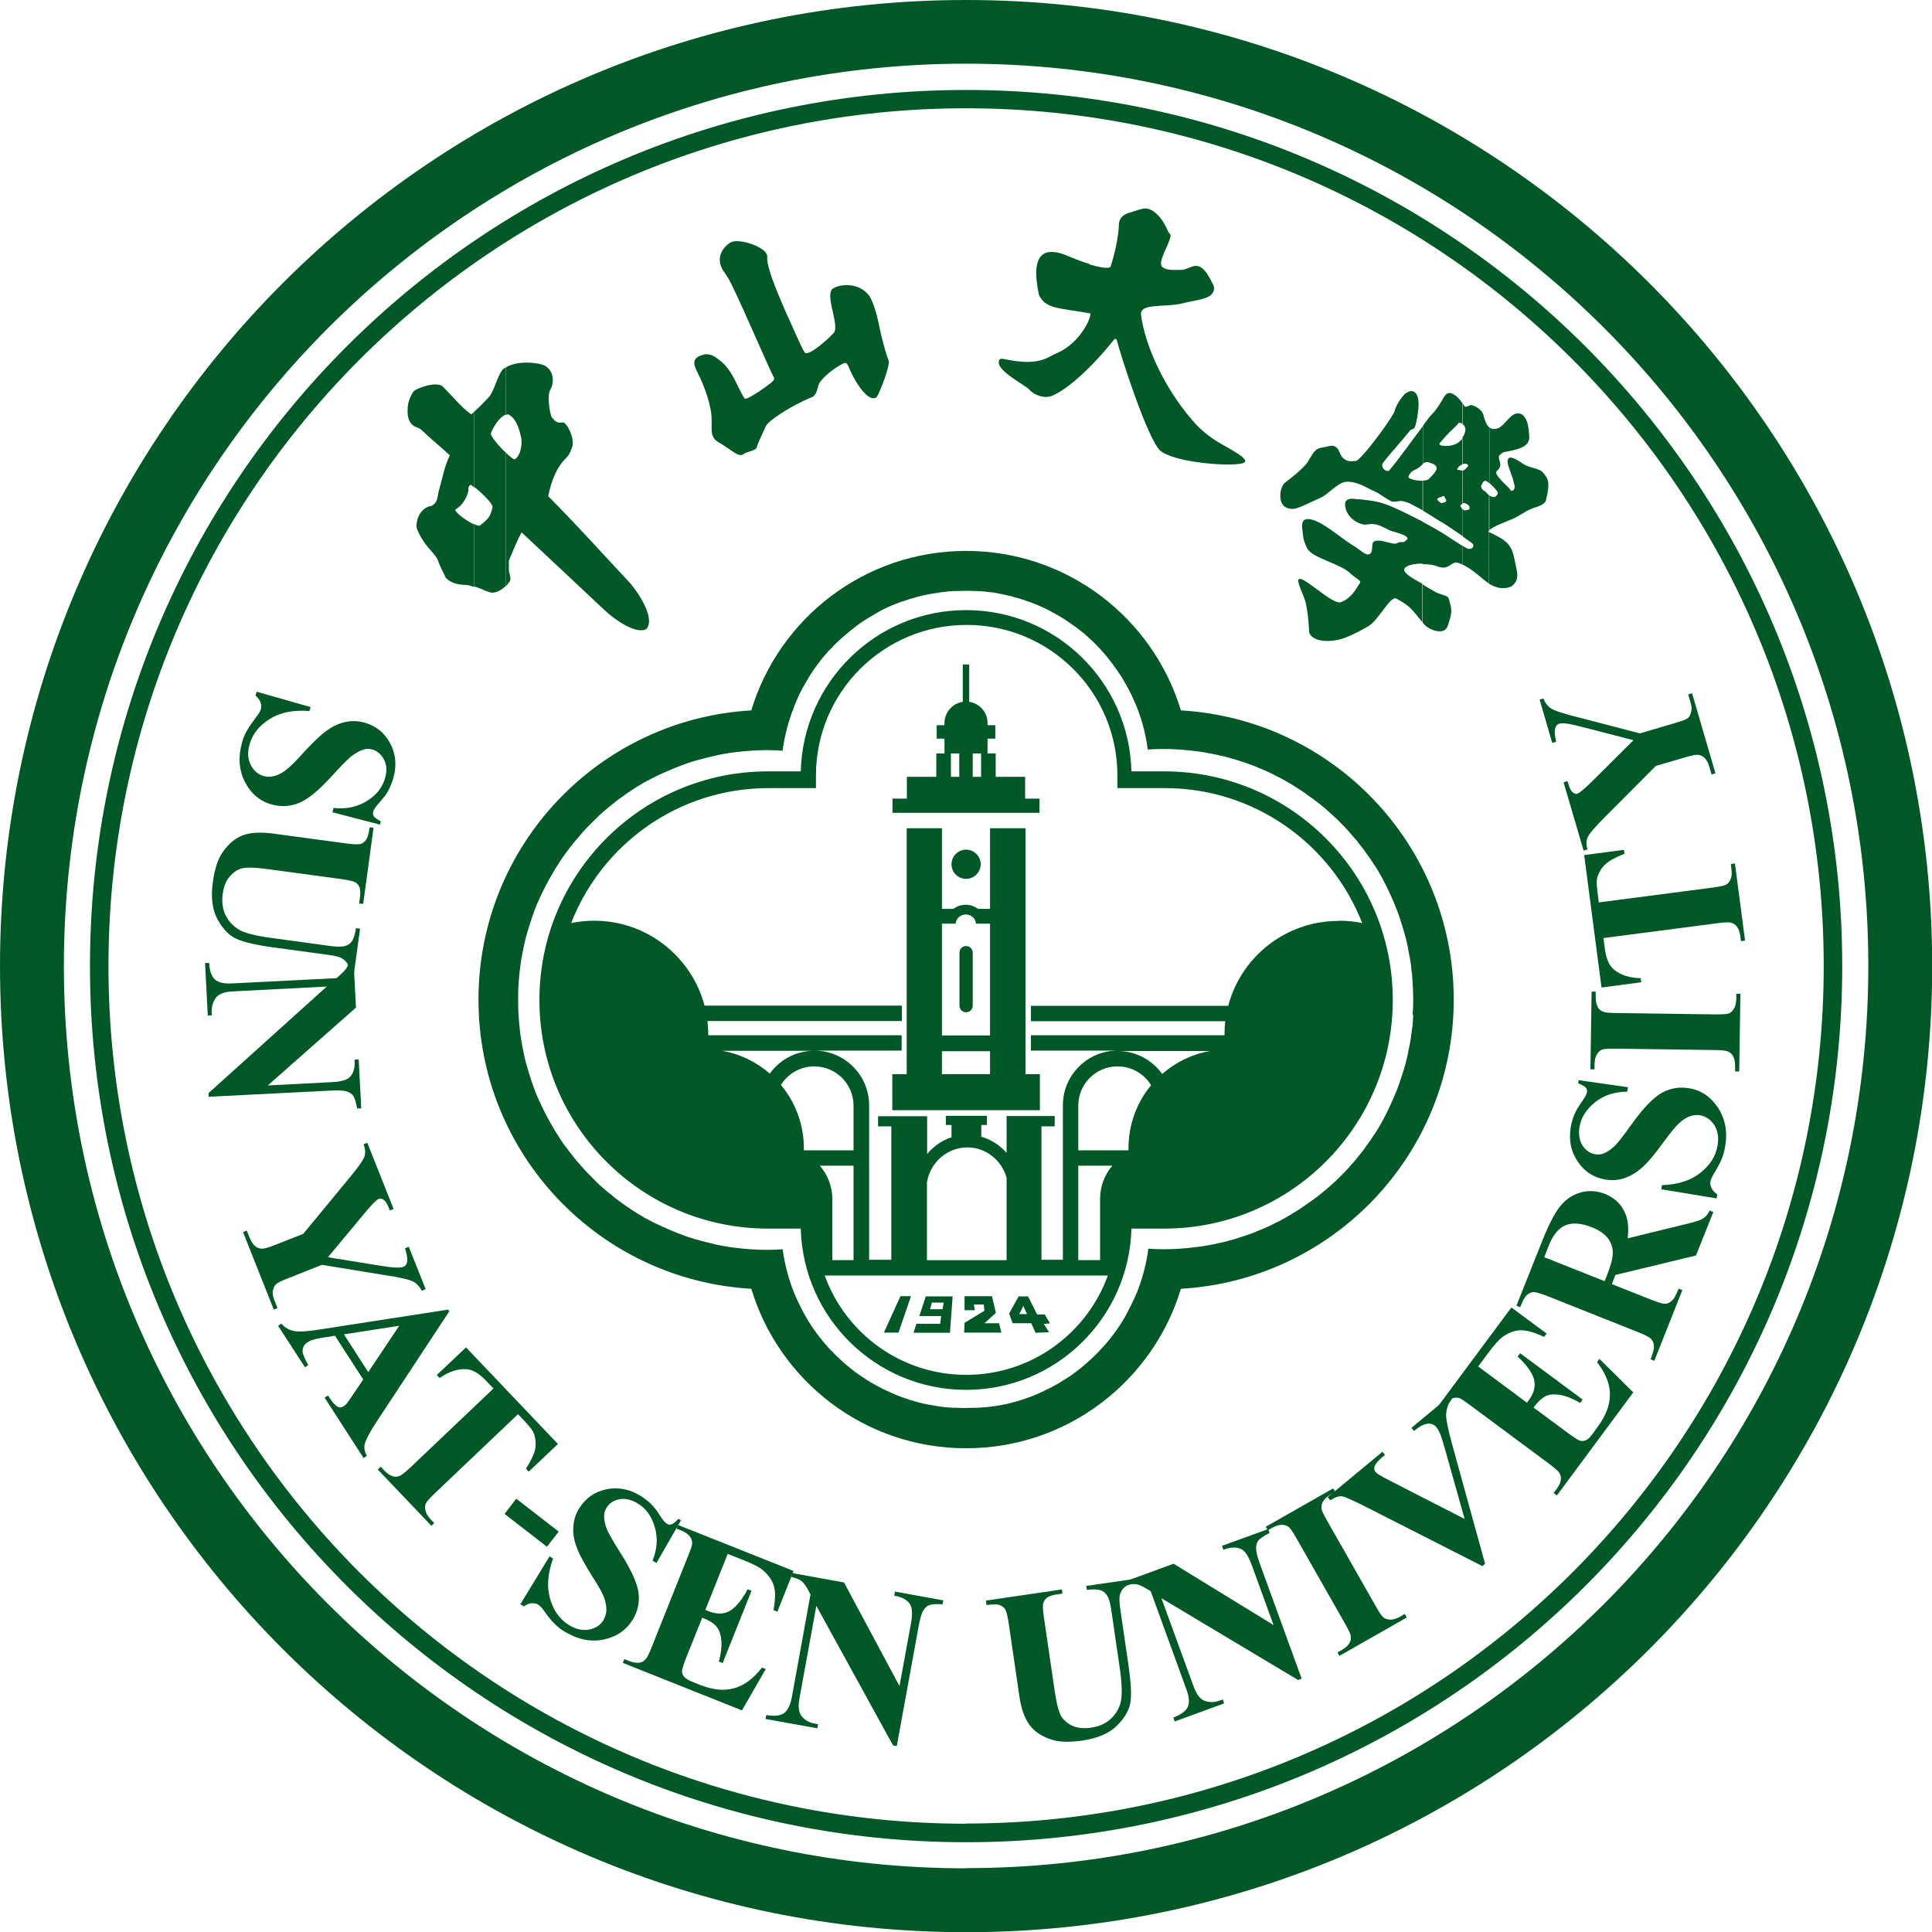 <?xml version="1.0" encoding="UTF-8"?>
<svg id="Layer_2" data-name="Layer 2" xmlns="http://www.w3.org/2000/svg" viewBox="0 0 99.21 99.21">
  <defs>
    <style>
      .cls-1, .cls-2 {
        fill: #005826;
      }

      .cls-2 {
        fill-rule: evenodd;
      }
    </style>
  </defs>
  <g id="Layer_1-2" data-name="Layer 1">
    <g>
      <path class="cls-2" d="m73.06,28.96v-2.17c-1.01-.52-1.79-.9-2.29-1.01-.23-.06-.9-.15-1.13-.15-.55-.09-.61.15-.55.44.14.64.84.9,1.04.87.64-.12.84.14,1.3.32.29.09,1.01.26.81.46-.23.23-.26.03-.49.17-.2.14-.95-.29-1.22-.06-.14.15.03.58-.26.64-.17.03-.43-.23-.66-.38-.66-.38-1.36-1.04-2.02-1.33-.72-.29-.78.06-.7.52.03.26,0,.38.23.87.26.52,1.71.78,2.23,1.3.32.29.61.38.46.52-.26.43-.49.78-.95.95-.43.2-2.17-1.62-2.2-1.1.06.4.38.9.43,1.33.12.64.12,1.16.14,1.33.12.41.9.58,1.79.29.38-.14.84-.38,1.24-.61.55-.32,1.13-1.59,1.45-1.42.75.41.78.55,1.33,1.21h0v-1.97c-.58-.32-1.07-.61-.9-.81.12-.14.46-.23.9-.23Zm-3.44-5.29c.23,0,1.62-1.85,1.97-2.49.09-.38.38-.78.55-.95.29-.23.49-.17.61.03.14.26.12.75-.03,1.45-.09.46-.23.26-.32.41-.49.61-1.04,1.19-1.36,1.62-.2.23.12.52.29.43.58-.69,1.22-1.62,1.74-2.29v1.94l-.03.03c-.35.38-.55.2-.72.64.03.12.43.2.75.2v1.53c-.17-.12-.38-.2-.52-.29-.12-.06-.32-.17-.55-.2-.17-.03-.41.09-.58,0-.26-.14-.46-.29-.61-.38-.17-.11-.29-.14-.52-.26-.23-.12-.69-.38-1.16-.35-.43.03-.96.67-1.3.81-.32.14-.61.29-.87.4-.32.14-.58.26-.9.12-.46-.2-.35-1.04-.09-1.27.41-.32.75-.58,1.07-.93.2-.23.32-.55.49-.72.17-.17.38-.17.55-.2.2-.06.43-.12.58.06.14.14.14.35.29.49.2.2.38.2.66.17h0Zm3.44,6.34c.17.12.38.23.58.35.14.09.26.12.4.17v1.88c-.35.06-.78-.17-.98-.43v-1.97Zm.98-.87v-1.79c-.29-.17-.55-.32-.81-.46l-.17-.09v2.17c.26,0,.58.03.81.14.06,0,.12.03.17.03h0Zm-.98-7.26c.2-.29.4-.55.58-.72.14-.17.29-.4.4-.58v2.05c-.06.06-.09.11-.14.17.03.03.06.06.14.09v2.63c-.14.03-.12,0-.23.09-.03.06.12.2.23.23v.98l-.06-.03c-.32-.2-.64-.41-.93-.58v-1.53c.14,0,.29-.03.35-.11.38-.38.55-.61.12-.78-.03.03-.23-.17-.46.03v-1.94h0Zm2.05,5.67v-1.39c-.06-.06-.12-.17-.12-.2.06-.06.09-.09.12-.09v-1.71c-.12,0-.26-.03-.29-.06.09-.17.12-.17.29-.26h0v-1.36c-.03.06-.09.14-.17.2-.2.2-.66.26-.9.2v2.63l.03-.03c.15-.03.12.12.15.12.09.14.06.17-.15.23h-.03v.98c.4.26.78.52,1.07.72Zm-1.07,2.98c.17.06.32.09.35.2.17.58.2.66-.03,1.36-.06.2-.17.29-.32.32v-1.88h0Zm1.07-1.53c-.09-.06-.2-.09-.35-.12-.23.03-.4.32-.72.26v-1.79c.4.26.81.52,1.07.69v.96h0Zm-1.07-8.42c.12-.23.23-.4.38-.4.26,0,.55.32.69.55v1.04s-.09-.06-.15-.06c-.09,0-.12.09-.14.11-.29.29-.55.52-.78.81v-2.05h0Zm1.07.14s.06.06.06.09c.09.2.29-.06.43,0,.29.09.55.32.58.52.06.23.14.49.29.61v2.86c-.06-.03-.09-.06-.12-.09-.17-.09-.23.12-.29.23-.03.09.06.23.2.29.08.09.14.14.2.2v1.79s-.03.09,0,.12v2.63c-.41-.29-.81-.72-1.36-.98v-.96c.09.03.14.09.2.11.18.12.41,0,.35-.17,0-.06-.23-.2-.55-.43v-1.39c.06.03.09.06.14.06.09-.03.23,0,.23-.14-.03-.09-.03-.14-.18-.2-.08-.06-.14-.06-.2,0v-1.71c.09,0,.12-.03.14-.06.17-.15.23-.2.06-.29-.03.03-.06-.03-.2.03v-1.36c.2-.29.23-.55,0-.72v-1.04Zm1.36,6.62h.03c.93.43,1.13.67,1.27,1.39.12.61.32,1.04-.17,1.39-.43.17-.78.06-1.13-.14v-2.63Zm0-5.41c.09.09.2.12.35.09.49-.06.78-1.07,1.36-.72.32.26.32.81.35,1.13,0,.4-.26.61-1.27.78-.06.03-.09,0-.26.17-.14.23.26.46-.14.81-.2.17.64.84.69.95.06.15.26.03.23-.2-.03-.06-.06-.29-.14-.49-.12-.35-.29-.72-.2-.87.09-.2.43,0,.81.26.29.2.84.2,1.01.46.2.26.38.38.12,1.42-.06.17-.38.29-.67.38-.46.17-.72.44-1.19.61-.26.11-.9.35-1.04.52v-1.79c.09.06.17.09.26.09.09-.03.2-.17.17-.26-.12-.17-.29-.35-.43-.46v-2.86h0Z"/>
      <path class="cls-2" d="m55.93,13.57c.64.2,1.07.23,1.1.12.17-.52.41-1.45.43-2.2.03-.38.35-.52.58-.58.55-.17.72-.26.98-.17.46.2.72.61.96,1.13.09.26.32-.03-.2,1.1-.23.55-.17.64-.09.75.23.17.52.14.98.14.55-.03.9-.75,1.59.69.11.17.14.4-.09.61-.29.23-.84.26-1.5.43-.87.2-2.11-.03-2.08.55.17,1.45,1.1,3.65,2.61,5.41.38.46.9.9,1.5,1.24.87.49,1.59.9,1.07,1.01-.81.17-3.56-.08-4.2-.67-.66-.64-2.02-4.86-2.23-5.7-.03-.03-.09-.06-.15.03-.66.84-2.05,2.37-3.15,2.86-.49.2-1.04-.12-1.19-.32-.17-.2-1.45-.84-1.56-1.33-.03-.29.15-.26.29-.23,1.79.38,2.17-.09,2.66-.29,1.3-.55,1.85-1.97,1.74-2.06-1.68-.29-2.29-.23-2.63-.95-.49-2.29.41-2.4,1.33-2.06.46.2,1.07.43,1.24.46Z"/>
      <path class="cls-2" d="m36.14,18.2c.23-.03.43,0,.72.23.78.52,1.01,1.53,1.39,2.05.14,0,.4-.17.72-.37.41-.29.87-.58.78-.7-.32-.61-2.03-4.63-2.37-5.15-.03-.06-.14-.2-.17-.26-.64-.84.12-1.5.4-1.59.46-.14,1.77.29,1.79.75-.06.49.43,1.65.9,2.75.43.93.81,1.85,1.01,2.17.12.29,1.13-.58,1.45-.93.43-.29-.35-1.79-.06-2.26.12-.23,1.36-.55,1.97.35.29.52.43,1.27.58,1.97.12.49.29,1.1.38,1.3.09.23-.4,1.53-.61,1.88-.41.32-1.07-.72-1.33-1.3-.14-.32-.17-.43-.29-.46-.29.09-.96.55-1.27.96-.17.2-.12.58-.38.78-1.21.49-2.34,1.27-2.43,1.53-.06.14-.43.9-.46,1.07-.03.17-.52.23-.64.32-.26.26-.67-.2-1.22-.52-.58-.29-.43-.66-.46-1.27,0-.67-.38-1.71-.72-2.37-.17-.35-.38-.75.32-.92Z"/>
      <path class="cls-2" d="m22.2,25.95c.23-.12.26-.35.32-.69.26-.93.29-1.27.58-1.88-.46-.43-.98-.84-1.42-1.27-.09-.09-.2-.14-.29-.17-.29-.09-.46-.4-.46-.78v-.12c0-.29.09-.61.29-.92.11-.17,1.21-.58,1.53-.26.46.46.95,1.07,1.45,1.42.03-.03.09-.09.14-.11v3.85c-.06-.06-.12-.09-.14-.12-.17,0-.15.23-.15.32-.11.43-.35.75-.64.93-.17.06.49.58.93.78v3.21c-.09-.03-.17-.06-.29-.09-.43-.03-.81-.03-1.16-.38-.2-.43-.32-.64-.41-.92-.06-.12-.14-.23-.26-.37-.35-.38-.61-.73-.81-1.22-.09-.29.09-1.1.78-1.19Zm2.14-4.8c.23-.2.52-.49.81-.81.26-.38.4-1.04.66-1.36.06-.06.12-.09.17-.12v2.43c-.38.14-.69.72-.78.98.03.17.44.67.78.98v6.83c-.17.17-.4.32-.64.35-.26.03-.55-.2-1.01-.32v-3.21c.14.09.29.12.35.06.43-.35.49-.43.61-.9.06-.17-.61-.81-.96-1.07v-3.85Zm1.65-2.29c.52-.32,1.5-.29,1.97-.09.43.23.49.72.38,1.07l-.12.26c-.12.35.03,1.27.14,1.36.14.17.26.29.55.23.23.03.64.9.46,1.3-.06.14-.08.29-.29.52-.49.46-.78,1.21-.93,1.97,1.5,1.5,2.81,2.98,4.25,4.51.69.87,1.16,1.85.81,2.29-.29.26-1.22-.06-2.23-1.01l-4.19-3.93c-.2.32-.4.84-.66,1.45v.52c.03.17.12.38.06.52-.06.09-.12.17-.2.26v-6.83c.2.2.4.35.46.32.35-.26.38-.95.29-1.21-.09-.38-.26-.93-.66-1.1-.03.03-.06.03-.09.03v-2.43Z"/>
      <path class="cls-2" d="m49.61,0C22.21,0,0,22.21,0,49.61s22.21,49.61,49.61,49.61,49.61-22.21,49.61-49.61S77,0,49.61,0Zm0,95.94c-25.59,0-46.33-20.74-46.33-46.33S24.02,3.27,49.61,3.27s46.33,20.74,46.33,46.33-20.74,46.33-46.33,46.33Zm0-91.32C24.76,4.62,4.62,24.76,4.62,49.61s20.14,44.99,44.99,44.99,44.99-20.14,44.99-44.99S74.45,4.62,49.61,4.62Zm0,89.03c-24.33,0-44.04-19.72-44.04-44.04S25.28,5.56,49.61,5.56s44.04,19.72,44.04,44.04-19.72,44.04-44.04,44.04Z"/>
      <g>
        <path class="cls-1" d="m19.53,42.35l-2.46-.64.06-.22c.64.07,1.21-.05,1.7-.35.49-.3.8-.69.94-1.17.11-.37.09-.69-.05-.96-.14-.27-.33-.44-.59-.52-.16-.05-.32-.05-.46,0-.2.06-.41.18-.65.36-.17.14-.49.47-.97.99-.67.74-1.23,1.2-1.69,1.39-.46.19-.93.21-1.41.08-.61-.17-1.07-.56-1.38-1.17-.3-.6-.35-1.27-.14-2.01.06-.23.15-.44.26-.63.11-.19.27-.42.48-.7.12-.15.2-.28.23-.4.03-.09.02-.2-.02-.33-.04-.12-.13-.24-.26-.35l.06-.2,2.77.79-.06.2c-.82-.06-1.5.07-2.04.41-.54.34-.88.77-1.03,1.29-.12.4-.1.76.05,1.06.15.3.37.5.67.58.17.05.35.05.54,0,.19-.05.38-.14.58-.29.2-.15.48-.42.85-.83.52-.57.93-.97,1.25-1.2.31-.23.64-.38.96-.45.33-.08.67-.06,1.01.03.58.17,1.02.52,1.31,1.07.29.55.34,1.15.15,1.8-.07.24-.16.46-.28.67-.09.16-.23.34-.42.55-.19.21-.29.36-.32.46-.03.09-.02.18.02.25.04.07.17.16.37.27l-.05.16Z"/>
        <path class="cls-1" d="m19.18,42.52l-.53,3.9-.21-.03.03-.19c.04-.29.04-.5,0-.62-.05-.12-.12-.21-.22-.27-.1-.06-.37-.12-.8-.18l-3.7-.5c-.68-.09-1.13-.1-1.36-.03-.23.07-.44.22-.61.43-.18.21-.29.5-.34.86-.06.41-.01.77.13,1.08.15.31.37.56.67.75.3.19.86.33,1.66.44l3.08.42c.34.05.58.04.74,0,.15-.05.27-.13.34-.23.11-.16.18-.39.22-.69l.21.03-.36,2.61-.21-.03.02-.16c.03-.21.01-.39-.06-.55-.07-.15-.18-.27-.34-.36-.11-.06-.32-.12-.63-.16l-2.87-.39c-.89-.12-1.52-.27-1.9-.44-.38-.17-.7-.51-.97-1-.27-.5-.35-1.14-.24-1.92.09-.65.25-1.15.47-1.48.3-.45.66-.76,1.05-.91.4-.15.91-.18,1.54-.1l3.7.5c.43.06.71.07.82.04.11-.03.21-.11.29-.22.08-.11.14-.32.18-.64l.21.03Z"/>
        <path class="cls-1" d="m18.28,51.74l-4.53,4,3.27-.17c.46-.02.76-.1.92-.24.21-.19.3-.5.27-.92h.21s.13,2.51.13,2.51h-.21c-.06-.31-.12-.52-.19-.63-.07-.11-.18-.19-.33-.24-.15-.05-.41-.07-.77-.05l-6.34.32v-.19s6.07-5.47,6.07-5.47l-4.84.25c-.44.02-.73.14-.87.35-.14.21-.21.44-.2.7v.18s-.2.01-.2.01l-.14-2.7h.21c.02.41.13.7.3.85.18.16.47.22.87.2l5.37-.27.19-.17c.19-.17.32-.32.38-.45.06-.13.08-.31.08-.54h.21s.14,2.69.14,2.69Z"/>
        <path class="cls-1" d="m21.85,66.2l-.19.08c-.12-.22-.26-.37-.42-.46-.22-.12-.72-.23-1.53-.35l-3.18-.52-1.71.68c-.37.14-.59.25-.66.33-.07.07-.12.18-.15.32-.02.14,0,.3.08.49l.16.4-.19.08-1.58-3.98.19-.08.15.37c.08.21.19.36.31.45.08.07.2.11.34.11.1,0,.33-.06.68-.2l1.42-.56,2.37-2.87c.47-.57.73-.94.78-1.12.05-.18.04-.38-.05-.61l.19-.08,1.35,3.4-.19.08-.06-.15c-.08-.21-.17-.34-.26-.4-.09-.06-.17-.07-.24-.05-.13.05-.39.31-.78.79l-1.84,2.21,2.65.43c.65.11,1.06.13,1.23.06.09-.04.16-.11.18-.23.04-.15,0-.39-.1-.72l.19-.08.86,2.16Z"/>
        <path class="cls-1" d="m18.66,70.85l-1.46-2.26-.8.13c-.27.05-.46.11-.6.2-.18.12-.27.27-.26.48,0,.12.1.35.29.7l-.17.11-1.38-2.13.17-.11c.18.21.4.33.65.38.25.05.69.02,1.32-.08l6.59-1.02.06.09-3.76,5.71c-.35.54-.55.92-.59,1.15-.03.17.01.36.12.56l-.17.11-2-3.1.18-.11.08.13c.16.25.31.4.44.46.09.04.19.02.28-.04.06-.04.11-.08.16-.14.02-.02.11-.15.26-.37l.58-.86Zm.25-.39l1.59-2.38-2.84.44,1.25,1.94Z"/>
        <path class="cls-1" d="m28.65,74.15l-1.5,1.42-.14-.15c.26-.42.42-.75.47-1,.05-.25.03-.51-.05-.78-.05-.15-.2-.35-.44-.61l-.39-.41-4.26,4.05c-.28.27-.44.45-.48.55-.04.1-.05.22-.01.36.03.14.13.29.27.45l.18.18-.15.14-2.75-2.89.15-.14.17.18c.15.16.3.26.45.31.1.03.22.03.35-.02.09-.03.28-.18.56-.44l4.26-4.05-.38-.4c-.35-.37-.69-.57-1.01-.59-.44-.03-.9.12-1.37.45l-.15-.15,1.5-1.42,4.72,4.96Z"/>
        <path class="cls-1" d="m28.09,79.43l-2.18-1.69.6-.78,2.18,1.69-.6.77Z"/>
        <path class="cls-1" d="m34.98,78.05l-1.27,2.21-.2-.12c.24-.6.28-1.18.11-1.73-.16-.55-.45-.96-.88-1.21-.33-.2-.64-.27-.94-.21-.3.06-.51.2-.65.43-.09.14-.13.29-.13.45,0,.21.06.45.17.72.09.2.32.6.7,1.2.53.84.83,1.5.9,2,.06.49-.04.96-.3,1.38-.33.54-.83.88-1.49,1.02s-1.32,0-1.98-.39c-.21-.12-.39-.26-.54-.42-.16-.15-.34-.37-.54-.66-.11-.16-.22-.27-.32-.33-.08-.05-.19-.07-.32-.06-.13,0-.27.06-.4.16l-.18-.11,1.5-2.46.18.11c-.28.78-.33,1.47-.15,2.08.18.61.5,1.05.97,1.34.36.22.7.29,1.04.23.33-.07.58-.23.73-.49.09-.15.14-.33.15-.52,0-.19-.04-.41-.12-.64-.09-.23-.28-.58-.58-1.04-.41-.65-.69-1.16-.82-1.52-.14-.36-.2-.71-.18-1.05.02-.34.11-.66.3-.96.32-.52.77-.84,1.38-.98.6-.13,1.19-.02,1.77.33.21.13.4.28.57.45.13.13.27.31.42.55.15.24.27.38.36.43.08.05.16.07.24.04.08-.02.2-.12.36-.29l.14.09Z"/>
        <path class="cls-1" d="m37.37,79.79l-1.15,2.88.14.06c.45.18.83.17,1.15-.03.31-.2.61-.57.88-1.09l.2.08-1.48,3.71-.2-.08c.12-.42.16-.79.13-1.1-.03-.31-.12-.55-.26-.71-.14-.16-.38-.31-.72-.44l-.8,1.99c-.15.39-.23.64-.24.74,0,.1.03.2.1.29.07.09.2.18.4.26l.42.17c.66.26,1.25.32,1.77.17.52-.15.99-.5,1.42-1.06l.19.08-1.22,2.12-6.12-2.44.08-.19.24.09c.2.08.39.11.54.09.11-.01.21-.07.31-.17.07-.07.18-.28.32-.64l1.86-4.66c.13-.32.2-.52.21-.6.01-.14-.01-.25-.08-.36-.09-.15-.26-.27-.48-.36l-.24-.09.08-.19,5.93,2.36-.83,2.09-.2-.08c.1-.55.11-.97.01-1.27-.09-.29-.29-.56-.58-.8-.17-.14-.52-.32-1.06-.53l-.73-.29Z"/>
        <path class="cls-1" d="m43.34,81.26l2.85,5.32.59-3.22c.08-.45.07-.77-.03-.95-.14-.25-.42-.4-.83-.47l.04-.21,2.48.45-.04.2c-.32-.02-.55,0-.67.04-.12.04-.22.13-.31.27-.09.13-.16.38-.23.73l-1.14,6.24-.19-.03-3.94-7.17-.87,4.77c-.08.43-.03.74.14.93.17.19.38.3.64.35l.18.03-.04.21-2.66-.48.04-.2c.41.07.72.04.91-.1.19-.14.32-.4.4-.8l.96-5.29-.12-.23c-.12-.23-.24-.38-.35-.47-.11-.08-.28-.15-.51-.2l.04-.2,2.66.48Z"/>
        <path class="cls-1" d="m50.64,82.19l3.89-.57.03.21-.2.03c-.29.04-.49.1-.59.18-.1.08-.17.17-.2.29-.03.11-.02.39.05.82l.54,3.69c.1.68.22,1.11.35,1.32.14.2.33.36.58.47.25.11.56.14.92.09.41-.06.74-.2,1-.43.26-.23.44-.51.53-.85.09-.34.08-.92-.03-1.72l-.45-3.08c-.05-.34-.12-.57-.21-.71s-.2-.22-.31-.26c-.18-.06-.42-.07-.73-.03l-.03-.2,2.61-.38.03.21-.16.02c-.21.03-.38.1-.51.21-.13.11-.21.25-.25.43-.03.13-.02.34.02.65l.42,2.87c.13.89.17,1.54.11,1.95-.06.41-.29.81-.69,1.21-.4.4-1,.65-1.78.77-.65.09-1.17.08-1.55-.04-.52-.16-.91-.42-1.16-.76-.25-.34-.43-.82-.52-1.45l-.54-3.69c-.06-.43-.13-.7-.19-.8-.06-.1-.16-.17-.29-.22-.13-.05-.35-.04-.67,0l-.03-.21Z"/>
        <path class="cls-1" d="m60.25,80.29l5.15,3.16-1.12-3.08c-.16-.43-.33-.7-.5-.8-.24-.14-.56-.14-.96.01l-.07-.2,2.37-.86.07.2c-.29.15-.47.27-.56.37-.08.1-.13.23-.13.39,0,.16.05.41.17.75l2.17,5.97-.18.07-7.02-4.2,1.66,4.55c.15.41.35.66.59.73.24.08.48.07.73-.02l.17-.06.07.2-2.54.93-.07-.2c.39-.15.64-.33.74-.54.1-.21.08-.51-.06-.89l-1.84-5.06-.22-.13c-.22-.14-.4-.21-.54-.23-.14-.02-.32,0-.54.08l-.07-.2,2.54-.93Z"/>
        <path class="cls-1" d="m72.14,82.88l.1.18-3.46,1.97-.1-.18.22-.12c.19-.11.33-.23.4-.37.06-.09.08-.21.06-.35,0-.1-.11-.31-.3-.65l-2.48-4.36c-.19-.34-.33-.54-.42-.6-.08-.06-.2-.1-.34-.1-.14,0-.31.05-.5.16l-.22.12-.1-.18,3.46-1.97.1.18-.22.13c-.19.11-.33.23-.41.37-.06.09-.08.21-.07.35,0,.1.11.31.3.65l2.48,4.36c.19.34.33.54.42.6.09.06.2.1.35.1.15,0,.31-.05.5-.16l.22-.13Z"/>
        <path class="cls-1" d="m74.42,71.69l.13.16c-.18.21-.28.48-.29.82,0,.25.1.73.3,1.47l1.7,6.16-.14.12-5.88-2.99c-.71-.36-1.14-.56-1.31-.59-.16-.03-.37.04-.62.2l-.13-.16,2.81-2.33.13.16-.1.08c-.25.21-.4.39-.44.53-.03.1-.01.19.06.27.04.05.11.1.19.15.08.05.32.18.71.38l3.67,1.88-1-3.56c-.12-.43-.21-.71-.27-.84-.06-.13-.12-.24-.18-.31-.07-.09-.16-.14-.26-.17-.1-.03-.21-.02-.33.02-.17.05-.35.17-.56.34l-.13-.16,1.93-1.6Z"/>
        <path class="cls-1" d="m75.92,70.18l2.49,1.85.09-.12c.29-.39.37-.76.26-1.12-.11-.35-.39-.73-.83-1.13l.13-.17,3.21,2.38-.13.17c-.38-.22-.72-.36-1.03-.41-.31-.05-.56-.03-.75.07-.19.1-.4.29-.61.58l1.73,1.28c.34.25.55.39.65.42.1.03.2.02.3-.02.11-.04.22-.15.35-.33l.27-.37c.42-.57.63-1.13.62-1.67,0-.54-.23-1.09-.66-1.64l.12-.17,1.74,1.72-3.92,5.29-.17-.12.15-.2c.13-.18.21-.34.22-.5.02-.11-.01-.22-.08-.34-.05-.09-.23-.24-.53-.47l-4.03-2.99c-.28-.21-.45-.32-.53-.36-.13-.05-.25-.05-.37-.01-.17.05-.33.18-.48.38l-.15.2-.17-.12,3.8-5.12,1.81,1.34-.13.17c-.51-.24-.92-.35-1.23-.34-.31.02-.62.13-.92.36-.18.13-.44.42-.78.89l-.47.63Z"/>
        <path class="cls-1" d="m82.77,65.94l1.99.79c.38.15.63.23.75.22.12,0,.23-.06.34-.15.11-.09.22-.3.35-.63l.19.08-1.44,3.63-.19-.08c.13-.33.19-.56.17-.7-.01-.14-.06-.25-.14-.34-.08-.09-.31-.21-.69-.36l-4.6-1.83c-.38-.15-.63-.22-.75-.22-.12,0-.23.06-.34.15-.11.09-.22.3-.35.63l-.19-.08,1.31-3.29c.34-.86.65-1.46.93-1.81.28-.35.62-.59,1.04-.71.42-.12.84-.1,1.27.07.52.21.88.57,1.07,1.08.12.33.15.73.09,1.2l3.07-.75c.4-.1.66-.18.77-.25.17-.1.29-.24.37-.43l.19.08-.89,2.23-4.14,1-.18.47Zm-3.47-1.38l3.1,1.23.12-.3c.19-.48.29-.86.3-1.14,0-.28-.08-.53-.25-.76-.18-.23-.45-.42-.83-.57-.54-.21-.99-.25-1.35-.1-.36.15-.65.5-.87,1.07l-.22.56Z"/>
        <path class="cls-1" d="m81.08,55.47l2.52.36-.04.23c-.65,0-1.2.18-1.65.54-.45.36-.72.78-.8,1.27-.06.38-.01.69.15.95.17.25.38.4.64.45.17.03.32.01.46-.04.19-.08.39-.22.6-.43.15-.15.43-.52.85-1.1.58-.81,1.09-1.33,1.52-1.58.44-.24.9-.32,1.39-.24.63.1,1.13.44,1.5,1,.37.57.5,1.23.37,1.98-.04.24-.1.46-.18.66-.08.2-.22.45-.4.75-.1.17-.17.31-.18.42-.02.1,0,.2.06.32.06.12.15.23.29.32l-.03.21-2.84-.47.03-.21c.83-.03,1.49-.24,1.98-.64.5-.39.79-.86.88-1.4.07-.41.01-.76-.17-1.05-.19-.28-.43-.45-.73-.5-.18-.03-.36-.01-.54.06-.18.07-.36.18-.54.35-.18.17-.43.47-.76.92-.45.63-.82,1.07-1.11,1.33-.29.26-.59.45-.91.56-.32.11-.65.14-1,.08-.6-.1-1.07-.4-1.42-.92-.35-.51-.47-1.1-.36-1.77.04-.24.11-.48.21-.7.07-.17.19-.36.35-.59.16-.23.25-.39.27-.49.02-.1,0-.18-.05-.24-.05-.07-.18-.14-.4-.23l.03-.17Z"/>
        <path class="cls-1" d="m89.16,51.03h.21s-.06,3.99-.06,3.99h-.21s0-.26,0-.26c0-.22-.03-.4-.11-.54-.05-.1-.14-.17-.27-.23-.09-.04-.33-.07-.71-.07l-5.02-.07c-.39,0-.63.01-.73.05-.1.04-.18.12-.26.25-.08.12-.11.29-.12.51v.25s-.21,0-.21,0l.06-3.99h.21s0,.26,0,.26c0,.22.03.4.11.54.05.1.14.18.27.23.09.04.32.07.71.07l5.02.07c.39,0,.63-.01.73-.05.1-.04.19-.12.26-.25.08-.12.11-.29.12-.51v-.25Z"/>
        <path class="cls-1" d="m81.34,43.91l2.05-.27.03.2c-.46.18-.78.36-.97.53-.19.17-.33.39-.42.66-.05.15-.05.4,0,.75l.07.56,5.83-.76c.39-.05.62-.1.72-.16.09-.05.17-.15.22-.28.06-.13.07-.31.04-.52l-.03-.25.21-.03.52,3.96-.21.03-.03-.25c-.03-.22-.09-.39-.19-.51-.06-.09-.16-.15-.3-.19-.09-.03-.33-.02-.71.03l-5.83.76.07.55c.07.51.22.87.47,1.07.34.28.8.43,1.37.44l.03.21-2.04.27-.89-6.79Z"/>
        <path class="cls-1" d="m79.05,35.93l.2-.06c.1.23.23.4.37.49.2.14.7.3,1.48.49l3.11.81,1.77-.52c.38-.11.61-.2.69-.26.08-.07.14-.17.17-.31.04-.14.03-.3-.03-.5l-.12-.41.2-.06,1.2,4.11-.2.06-.11-.38c-.06-.22-.15-.38-.26-.48-.08-.08-.19-.13-.32-.15-.1-.01-.33.03-.7.14l-1.47.43-2.63,2.64c-.52.52-.81.87-.88,1.04-.07.17-.07.38,0,.61l-.2.06-1.03-3.51.2-.06.05.16c.06.21.14.35.22.42.09.07.16.09.23.07.13-.04.41-.28.85-.72l2.04-2.03-2.59-.67c-.64-.17-1.04-.23-1.22-.18-.1.03-.16.1-.2.21-.05.15-.04.39.04.72l-.2.06-.65-2.23Z"/>
      </g>
      <path class="cls-1" d="m49.61,48.58c-.19,0-.34.15-.34.34v2.72c0,.19.15.34.34.34s.34-.15.34-.34v-2.72c0-.19-.15-.34-.34-.34Zm11.03-12.1c-1.43-4.74-5.83-8.19-11.03-8.19s-9.6,3.45-11.03,8.19c-7.81.45-14.01,6.92-14.01,14.85s6.2,14.4,14.01,14.85c1.43,4.74,5.83,8.19,11.03,8.19s9.6-3.45,11.03-8.19c7.81-.45,14.01-6.92,14.01-14.85s-6.2-14.4-14.01-14.85Zm11.93,15.66c0,.16-.02.31-.03.47,0,.07-.02.15-.03.22-.02.14-.03.27-.05.4-.01.08-.03.16-.04.24-.02.13-.04.25-.07.37-.02.08-.04.17-.05.25-.03.12-.05.24-.08.36-.02.08-.04.17-.07.25-.03.11-.06.23-.1.34-.03.08-.05.17-.08.25-.04.11-.07.22-.11.33-.03.08-.06.17-.09.25-.04.11-.08.21-.13.32-.03.08-.07.16-.1.24-.05.1-.09.21-.14.31-.04.08-.07.16-.11.24-.05.1-.1.2-.15.3-.04.08-.08.16-.12.23-.05.1-.11.2-.17.3-.04.08-.09.15-.13.22-.06.1-.12.19-.19.29-.05.07-.09.14-.14.21-.07.1-.13.19-.21.29-.05.07-.09.13-.14.2-.07.1-.15.19-.23.29-.05.06-.09.12-.14.18-.09.11-.19.22-.29.33-.04.04-.07.08-.1.12-.13.15-.27.29-.41.43-.05.05-.11.1-.16.16-.09.09-.18.17-.27.25-.07.06-.13.12-.2.18-.08.07-.16.14-.25.21-.07.06-.15.12-.22.18-.08.06-.16.13-.25.19-.08.06-.16.12-.24.17-.08.06-.16.12-.25.18-.08.06-.17.11-.25.17-.08.05-.17.11-.25.16-.09.05-.17.1-.26.16-.08.05-.17.1-.26.15-.09.05-.18.1-.27.15-.09.04-.17.09-.26.13-.09.05-.19.09-.28.14-.09.04-.18.08-.27.12-.1.04-.19.08-.29.12-.09.04-.18.07-.27.11-.1.04-.2.08-.3.11-.09.03-.18.06-.27.09-.1.03-.2.07-.31.1-.09.03-.18.05-.28.08-.1.03-.21.06-.32.09-.09.02-.18.04-.28.06-.11.02-.22.05-.33.07-.09.02-.18.03-.27.05-.11.02-.23.04-.34.06-.09.01-.17.02-.26.03-.54.07-1.09.11-1.65.11-.27,0-.53-.01-.79-.03-.09.7-.26,1.38-.5,2.02h0c-.04.12-.09.23-.14.35-.03.06-.05.12-.08.18-.03.06-.06.13-.09.19-.03.06-.06.12-.09.19-.03.06-.06.12-.1.19-.03.06-.06.12-.09.18-.04.07-.08.15-.12.22-.05.08-.1.17-.15.25-.04.07-.08.13-.13.2-.04.05-.07.11-.11.16-.04.06-.08.12-.12.17-.04.05-.08.11-.12.16-.05.06-.09.12-.14.18-.04.05-.07.09-.11.14-.08.1-.16.19-.25.28-.04.04-.08.08-.12.13-.05.06-.11.12-.16.17-.04.04-.09.09-.13.13-.06.05-.11.11-.17.16-.04.04-.08.08-.13.12-.08.07-.16.14-.24.21-.04.04-.08.07-.13.11-.08.06-.16.13-.24.19-.04.03-.09.06-.13.1-.07.05-.14.1-.21.15-.04.03-.09.06-.14.09-.08.05-.16.1-.24.15-.04.02-.07.05-.11.07-.11.07-.23.14-.35.2-.04.02-.07.04-.11.06-.09.05-.17.09-.26.13-.05.02-.09.04-.14.07-.09.04-.17.08-.26.12-.04.02-.09.04-.13.06-.13.05-.25.1-.38.15,0,0-.02,0-.03.01-.12.04-.25.09-.38.13-.04.01-.09.03-.13.04-.1.03-.19.06-.29.08-.05.01-.09.02-.14.04-.11.03-.21.05-.32.07-.03,0-.06.02-.1.02-.14.03-.28.05-.42.07-.03,0-.07,0-.1.01-.11.02-.22.03-.33.04-.05,0-.1,0-.14.01-.1,0-.21.02-.31.02-.04,0-.09,0-.13,0-.15,0-.29.01-.44.01h0c-.15,0-.3,0-.44-.01-.05,0-.09,0-.14,0-.1,0-.21-.01-.31-.02-.05,0-.1,0-.15-.01-.11-.01-.22-.03-.32-.04-.04,0-.07,0-.11-.02-.14-.02-.28-.05-.42-.07-.04,0-.07-.02-.11-.02-.1-.02-.21-.04-.31-.07-.05-.01-.1-.02-.15-.04-.09-.02-.18-.05-.28-.08-.05-.01-.09-.03-.14-.04-.12-.04-.23-.08-.35-.12-.03,0-.05-.02-.08-.03-.12-.04-.23-.09-.35-.14-.05-.02-.09-.04-.14-.06-.08-.04-.16-.07-.24-.11-.05-.02-.1-.05-.15-.07-.08-.04-.16-.08-.24-.12-.04-.02-.09-.05-.13-.07-.11-.06-.23-.13-.34-.19-.04-.03-.09-.06-.13-.08-.07-.04-.14-.09-.21-.14-.05-.03-.1-.07-.15-.1-.06-.04-.12-.09-.19-.13-.05-.04-.1-.07-.15-.11-.07-.05-.13-.11-.2-.16-.07-.06-.14-.11-.21-.17-.06-.06-.13-.11-.19-.17-.05-.04-.1-.09-.15-.14-.05-.05-.1-.09-.15-.14-.05-.05-.1-.1-.15-.15-.05-.05-.09-.1-.14-.14-.05-.05-.1-.1-.14-.15-.07-.08-.14-.16-.21-.24-.05-.07-.11-.13-.16-.2-.04-.05-.08-.1-.11-.14-.05-.06-.09-.12-.14-.18-.03-.05-.07-.1-.1-.14-.04-.06-.09-.13-.13-.19-.03-.05-.06-.1-.09-.14-.08-.12-.15-.24-.22-.37-.03-.05-.05-.09-.08-.14-.04-.07-.08-.14-.11-.21-.03-.05-.05-.1-.08-.15-.03-.07-.07-.14-.1-.21-.02-.05-.05-.1-.07-.15-.03-.07-.07-.15-.1-.22,0-.02-.02-.04-.03-.07-.29-.72-.5-1.49-.61-2.29-.26.02-.52.03-.79.03-.57,0-1.12-.04-1.67-.11-.08-.01-.16-.02-.24-.03-.12-.02-.24-.04-.35-.06-.09-.02-.17-.03-.26-.05-.11-.02-.23-.05-.34-.08-.09-.02-.17-.04-.26-.06-.11-.03-.22-.06-.33-.09-.09-.02-.17-.05-.26-.07-.11-.03-.21-.07-.32-.1-.09-.03-.17-.06-.26-.09-.11-.04-.21-.08-.31-.12-.08-.03-.17-.07-.25-.1-.1-.04-.2-.09-.3-.13-.08-.04-.17-.07-.25-.11-.1-.05-.2-.09-.3-.14-.08-.04-.16-.08-.24-.12-.1-.05-.19-.1-.29-.15-.08-.04-.16-.09-.24-.14-.09-.05-.19-.11-.28-.17-.08-.05-.15-.1-.23-.15-.09-.06-.18-.12-.27-.18-.08-.05-.15-.11-.22-.16-.09-.06-.18-.13-.26-.19-.07-.06-.14-.11-.21-.17-.08-.07-.17-.13-.25-.2-.07-.06-.14-.12-.21-.18-.08-.07-.16-.14-.24-.21-.07-.06-.13-.12-.19-.19-.08-.08-.16-.15-.23-.23-.05-.05-.1-.11-.16-.16-.15-.16-.3-.32-.44-.49-.06-.07-.13-.14-.19-.22-.06-.08-.13-.16-.19-.24-.06-.08-.12-.15-.18-.23-.06-.08-.12-.16-.18-.24-.06-.08-.12-.16-.17-.24-.06-.08-.11-.17-.16-.25-.06-.08-.11-.17-.16-.25-.05-.08-.1-.17-.15-.26-.05-.09-.1-.17-.15-.26-.05-.09-.09-.17-.14-.26-.05-.09-.09-.18-.14-.27-.04-.09-.09-.18-.13-.27-.04-.09-.09-.19-.13-.28-.04-.09-.08-.18-.12-.27-.04-.1-.08-.19-.11-.29-.04-.09-.07-.19-.1-.28-.04-.1-.07-.2-.1-.3-.03-.09-.06-.19-.09-.28-.03-.1-.06-.2-.09-.31-.03-.09-.05-.19-.08-.29-.03-.1-.05-.21-.07-.31-.02-.1-.04-.19-.06-.29-.02-.11-.04-.22-.06-.33-.02-.1-.03-.19-.05-.29-.02-.11-.03-.23-.04-.34-.01-.09-.02-.19-.03-.28-.01-.12-.02-.25-.03-.37,0-.09-.01-.17-.02-.26,0-.16-.01-.33-.01-.5,0-.05,0-.09,0-.14s0-.09,0-.14c0-.17,0-.33.01-.5,0-.09.01-.17.02-.26,0-.12.02-.25.03-.37,0-.09.02-.19.03-.28.01-.11.03-.23.04-.34.01-.1.03-.19.05-.29.02-.11.04-.22.06-.33.02-.1.04-.19.06-.29.02-.1.05-.21.07-.31.02-.1.05-.19.08-.29.03-.1.06-.2.09-.31.03-.1.06-.19.09-.28.03-.1.07-.2.1-.3.03-.09.07-.19.1-.28.04-.1.07-.19.11-.29.04-.09.08-.18.12-.27.04-.09.08-.19.13-.28.04-.09.08-.18.13-.27.05-.09.09-.18.14-.27.05-.09.09-.18.14-.26.05-.09.1-.17.15-.26.05-.09.1-.17.15-.26.05-.08.11-.17.16-.25.05-.08.11-.17.16-.25.06-.08.11-.16.17-.24.06-.08.12-.16.18-.24.06-.08.12-.16.18-.23.06-.08.12-.16.19-.24.06-.07.13-.14.19-.22.14-.17.29-.33.44-.49.05-.05.1-.11.16-.16.08-.08.16-.15.23-.23.07-.06.13-.12.19-.19.08-.07.16-.14.24-.21.07-.06.14-.12.21-.18.08-.07.17-.13.25-.2.07-.06.14-.11.21-.17.08-.07.17-.13.26-.19.07-.05.15-.11.22-.16.09-.06.18-.12.27-.18.08-.05.15-.1.23-.15.09-.06.18-.11.28-.17.08-.05.16-.09.24-.14.1-.05.19-.1.29-.15.08-.04.16-.08.24-.12.1-.05.2-.1.3-.14.08-.04.17-.08.25-.11.1-.04.2-.09.3-.13.08-.03.17-.07.25-.1.1-.04.21-.08.31-.12.09-.03.17-.06.26-.09.11-.04.21-.07.32-.1.09-.03.17-.05.26-.07.11-.03.22-.06.33-.09.09-.02.17-.04.26-.06.11-.03.23-.05.34-.08.09-.02.17-.03.26-.05.12-.02.24-.04.35-.06.08-.01.16-.02.24-.03.55-.07,1.1-.11,1.67-.11.27,0,.53.01.79.03.1-.78.3-1.52.58-2.23.02-.05.03-.09.05-.14.03-.07.06-.14.09-.21.02-.05.05-.11.07-.16.03-.07.07-.14.1-.21.03-.05.05-.11.08-.16.04-.07.07-.14.11-.2.03-.05.06-.11.09-.16.07-.11.13-.23.2-.34.03-.05.07-.1.1-.16.04-.06.08-.12.12-.18.04-.05.07-.1.11-.15.04-.06.09-.12.13-.18.04-.05.08-.1.12-.16.04-.05.08-.11.13-.16.08-.09.16-.19.24-.28.04-.05.09-.1.14-.14.05-.05.1-.1.14-.15.05-.05.09-.1.14-.14.05-.05.1-.1.16-.15.05-.04.09-.09.14-.13.07-.06.14-.12.21-.18.06-.05.12-.1.18-.15.07-.06.14-.11.21-.17.05-.04.1-.07.14-.11.06-.05.13-.09.19-.14.05-.03.1-.07.15-.1.07-.05.15-.1.22-.14.04-.03.08-.05.13-.08.11-.07.23-.13.34-.2.04-.02.08-.04.12-.07.08-.04.16-.09.24-.13.05-.02.1-.05.15-.07.08-.04.16-.08.25-.11.05-.02.09-.04.14-.06.12-.05.24-.1.36-.14.02,0,.04-.02.07-.02.12-.04.24-.08.36-.12.05-.01.09-.03.14-.04.09-.03.19-.05.28-.08.05-.01.1-.03.15-.04.1-.03.21-.05.31-.07.04,0,.07-.02.11-.02.14-.03.28-.05.42-.07.04,0,.07,0,.11-.02.11-.02.22-.03.33-.04.05,0,.1-.01.14-.02.1,0,.21-.02.31-.02.05,0,.09,0,.14,0,.15,0,.29-.01.44-.01h0c.15,0,.3,0,.44.01.04,0,.09,0,.13,0,.11,0,.21.01.31.02.05,0,.09,0,.14.01.11.01.22.03.33.04.03,0,.07,0,.1.01.14.02.28.05.42.08.03,0,.06.01.1.02.11.02.21.05.32.07.05.01.09.02.14.04.1.03.19.05.29.08.04.01.08.02.13.04.13.04.26.08.38.13,0,0,.01,0,.02,0,.13.05.26.1.39.15.04.02.08.04.12.05.09.04.18.08.26.12.04.02.09.04.13.06.09.04.18.09.27.14.04.02.07.04.11.06.12.06.23.13.35.2.03.02.07.04.1.06.08.05.17.1.25.16.04.03.09.06.13.09.07.05.14.1.21.15.04.03.08.06.13.09.09.07.17.13.26.2.03.03.07.05.1.08.09.07.18.15.26.23.04.04.08.07.12.11.06.06.12.11.18.17.04.04.08.08.12.12.06.06.11.12.17.18.04.04.07.08.11.12.08.1.17.19.25.29.04.04.07.09.1.13.05.06.1.13.15.19.04.05.08.1.11.15.04.06.09.12.13.18.04.05.07.1.11.16.05.07.09.14.14.21.05.07.09.14.13.22.05.08.09.16.14.24.03.06.06.11.09.17.03.06.07.13.1.19.03.06.06.12.09.18.03.07.06.13.09.2.03.06.05.12.08.18.05.11.09.23.14.35h0c.24.64.41,1.32.5,2.02.26-.02.52-.03.79-.03.56,0,1.11.04,1.65.11.09.01.17.02.26.03.11.02.23.04.34.06.09.02.18.03.27.05.11.02.22.05.33.07.09.02.19.04.28.06.11.03.21.06.32.09.09.03.18.05.28.08.1.03.21.06.31.1.09.03.18.06.27.09.1.04.2.07.3.11.09.03.18.07.27.11.1.04.19.08.29.12.09.04.18.08.27.12.09.04.19.09.28.14.09.04.17.09.26.13.09.05.18.1.27.15.09.05.17.1.26.15.09.05.17.1.26.16.09.05.17.11.25.16.08.05.17.11.25.17.08.06.16.12.25.18.08.06.16.11.24.17.08.06.16.13.25.19.07.06.15.12.22.18.08.07.17.14.25.22.07.06.14.12.2.18.09.08.18.17.27.25.05.05.11.1.16.16.14.14.28.28.41.43.04.04.07.08.1.12.1.11.19.22.29.33.05.06.1.12.14.18.08.1.15.19.23.29.05.07.1.13.14.2.07.1.14.19.21.29.05.07.09.14.14.21.06.1.13.19.19.29.05.07.09.15.13.22.06.1.12.2.17.3.04.08.08.15.12.23.05.1.1.2.15.3.04.08.08.16.11.24.05.1.1.21.14.31.04.08.07.16.1.24.04.11.09.21.13.32.03.08.06.17.09.25.04.11.08.22.11.33.03.08.05.17.08.25.03.11.07.23.1.34.02.08.05.17.07.25.03.12.06.24.08.36.02.08.04.16.05.25.02.12.04.25.07.37.01.08.03.16.04.24.02.13.04.27.05.41,0,.07.02.14.03.22.01.16.02.31.03.47,0,.05,0,.11.01.16.01.21.02.43.02.64s0,.43-.02.64c0,.05,0,.11-.01.16Zm-22.96-7.01c.41,0,.75-.34.75-.75s-.34-.75-.75-.75-.75.34-.75.75.33.75.75.75Zm3.05-2.6h-1.82v4.14h-.62c-.17-.13-.39-.21-.63-.21s-.45.08-.63.21h-.59v-4.14h-1.81v12.63h-.74v1.85h7.58v-1.85h-.74v-12.63Zm-1.82,12.63h-2.47v-1.18h2.47v1.18Zm0-1.99h-2.47v-5.74h.7c.03-.27.25-.47.53-.47s.5.21.52.47h.72v5.74Zm1.8-13.28h-1.51v-1.2h-.42v-.76h.4v-.69h-.4v-.11c0-.56-.41-1.01-.94-1.09v-1.92h-.33v1.92c-.53.08-.94.54-.94,1.09v.11h-.4v.69h.4v.76h-.42v1.2h-1.51v1.12h-.74v.73h7.55v-.73h-.74v-1.12Zm-3.38,0h-.43v-1.2h.43v1.2Zm1.12,0h-.43v-1.2h.43v1.2Zm9.4-.28h-1.68c-.11-4.59-3.87-8.28-8.49-8.28s-8.37,3.69-8.49,8.28h-1.68c-6.48,0-11.74,5.25-11.74,11.74s5.26,11.74,11.74,11.74h1.68c.12,4.59,3.87,8.28,8.49,8.28s8.37-3.69,8.49-8.28h1.68c6.48,0,11.74-5.25,11.74-11.74s-5.26-11.74-11.74-11.74Zm-20.25,15.52c-.68-.59-1.52-1.01-2.45-1.17h4.72c-.93,0-1.76.46-2.27,1.17Zm.57.58c.36-.57.99-.95,1.71-.95,1.12,0,2.02.9,2.02,2.02h0v2.29h-2.55s0-.07,0-.11c0-1.24-.45-2.37-1.18-3.25Zm3.73,4.15v4.85h-1.09v-3.13h0c0-.66-.24-1.26-.64-1.72h1.72Zm5.79,10.74c-3.35,0-6.19-2.12-7.27-5.1h14.54c-1.08,2.97-3.92,5.1-7.27,5.1Zm-2.02-5.89v-4c.17-1.02,1.04-1.79,2.08-1.79.95,0,1.76.66,2.01,1.56v4.23h-4.09Zm8.89-3.13h0v3.13h-1.12v-4.85h1.75c-.4.46-.63,1.06-.63,1.72Zm1.46-2.62s0,.07,0,.11h-2.58v-2.29h0c0-1.12.9-2.02,2.02-2.02.73,0,1.37.39,1.72.97-.73.88-1.16,2-1.16,3.23Zm1.73-3.81c-.51-.71-1.34-1.18-2.28-1.18h4.75c-.94.16-1.78.58-2.47,1.18Zm9.06-7.86c-2.72,0-5.01,1.85-5.67,4.36h-10.13v.79h9.98c-.03.23-.04.47-.04.71,0,0,0,0,0,.01h-9.94v.79h4.45c-1.55,0-2.81,1.26-2.81,2.81h0v7.93h-1.1v-6.85h.68v-.53h-2.47v1.89c-.34-.39-.79-.68-1.3-.83v-.6h.29v-.47h-2.11v.47h.29v.63c-.49.16-.92.46-1.25.86v-1.94h-2.52v.52h.68v6.85h-1.14v-7.93h0c0-1.55-1.26-2.81-2.81-2.81h4.48v-.79h-9.93c0-.25-.02-.49-.04-.73h9.98v-.79h-10.13c-.67-2.51-2.95-4.36-5.67-4.36-.4,0-.8.04-1.18.12,1.58-4.06,5.52-6.93,10.13-6.93h2.44v-.65h0c0-4.27,3.46-7.73,7.74-7.73s7.74,3.46,7.74,7.73v.65h2.44c4.61,0,8.55,2.88,10.13,6.93-.38-.08-.78-.12-1.18-.12Zm-19.81,19.28h-1.39l-.33,1.01h1.12l-.05.4h-1.22l-.15.46h1.87l.14-1.87Zm-.54.66h-.63l.09-.34h.61s-.06.34-.06.34Zm4.56.71l.23.5.69-.03-.27-.43.32-.02-.27-.46h-.39l-.47-.93h-.48l-.49.88.18.5h.94Zm-.4-.88l.19.42h-.4l.21-.42Zm-5.77-.5h-.54l-.85,1.87h.75l.64-1.87Zm2.74,1.87h1.9l-.12-.48h-.75l.59-.53-.2-.86h-1.41v.72s.53,0,.53,0l-.05-.29h.51l.03.32-1.02.62-.02.5Z"/>
    </g>
  </g>
</svg>
